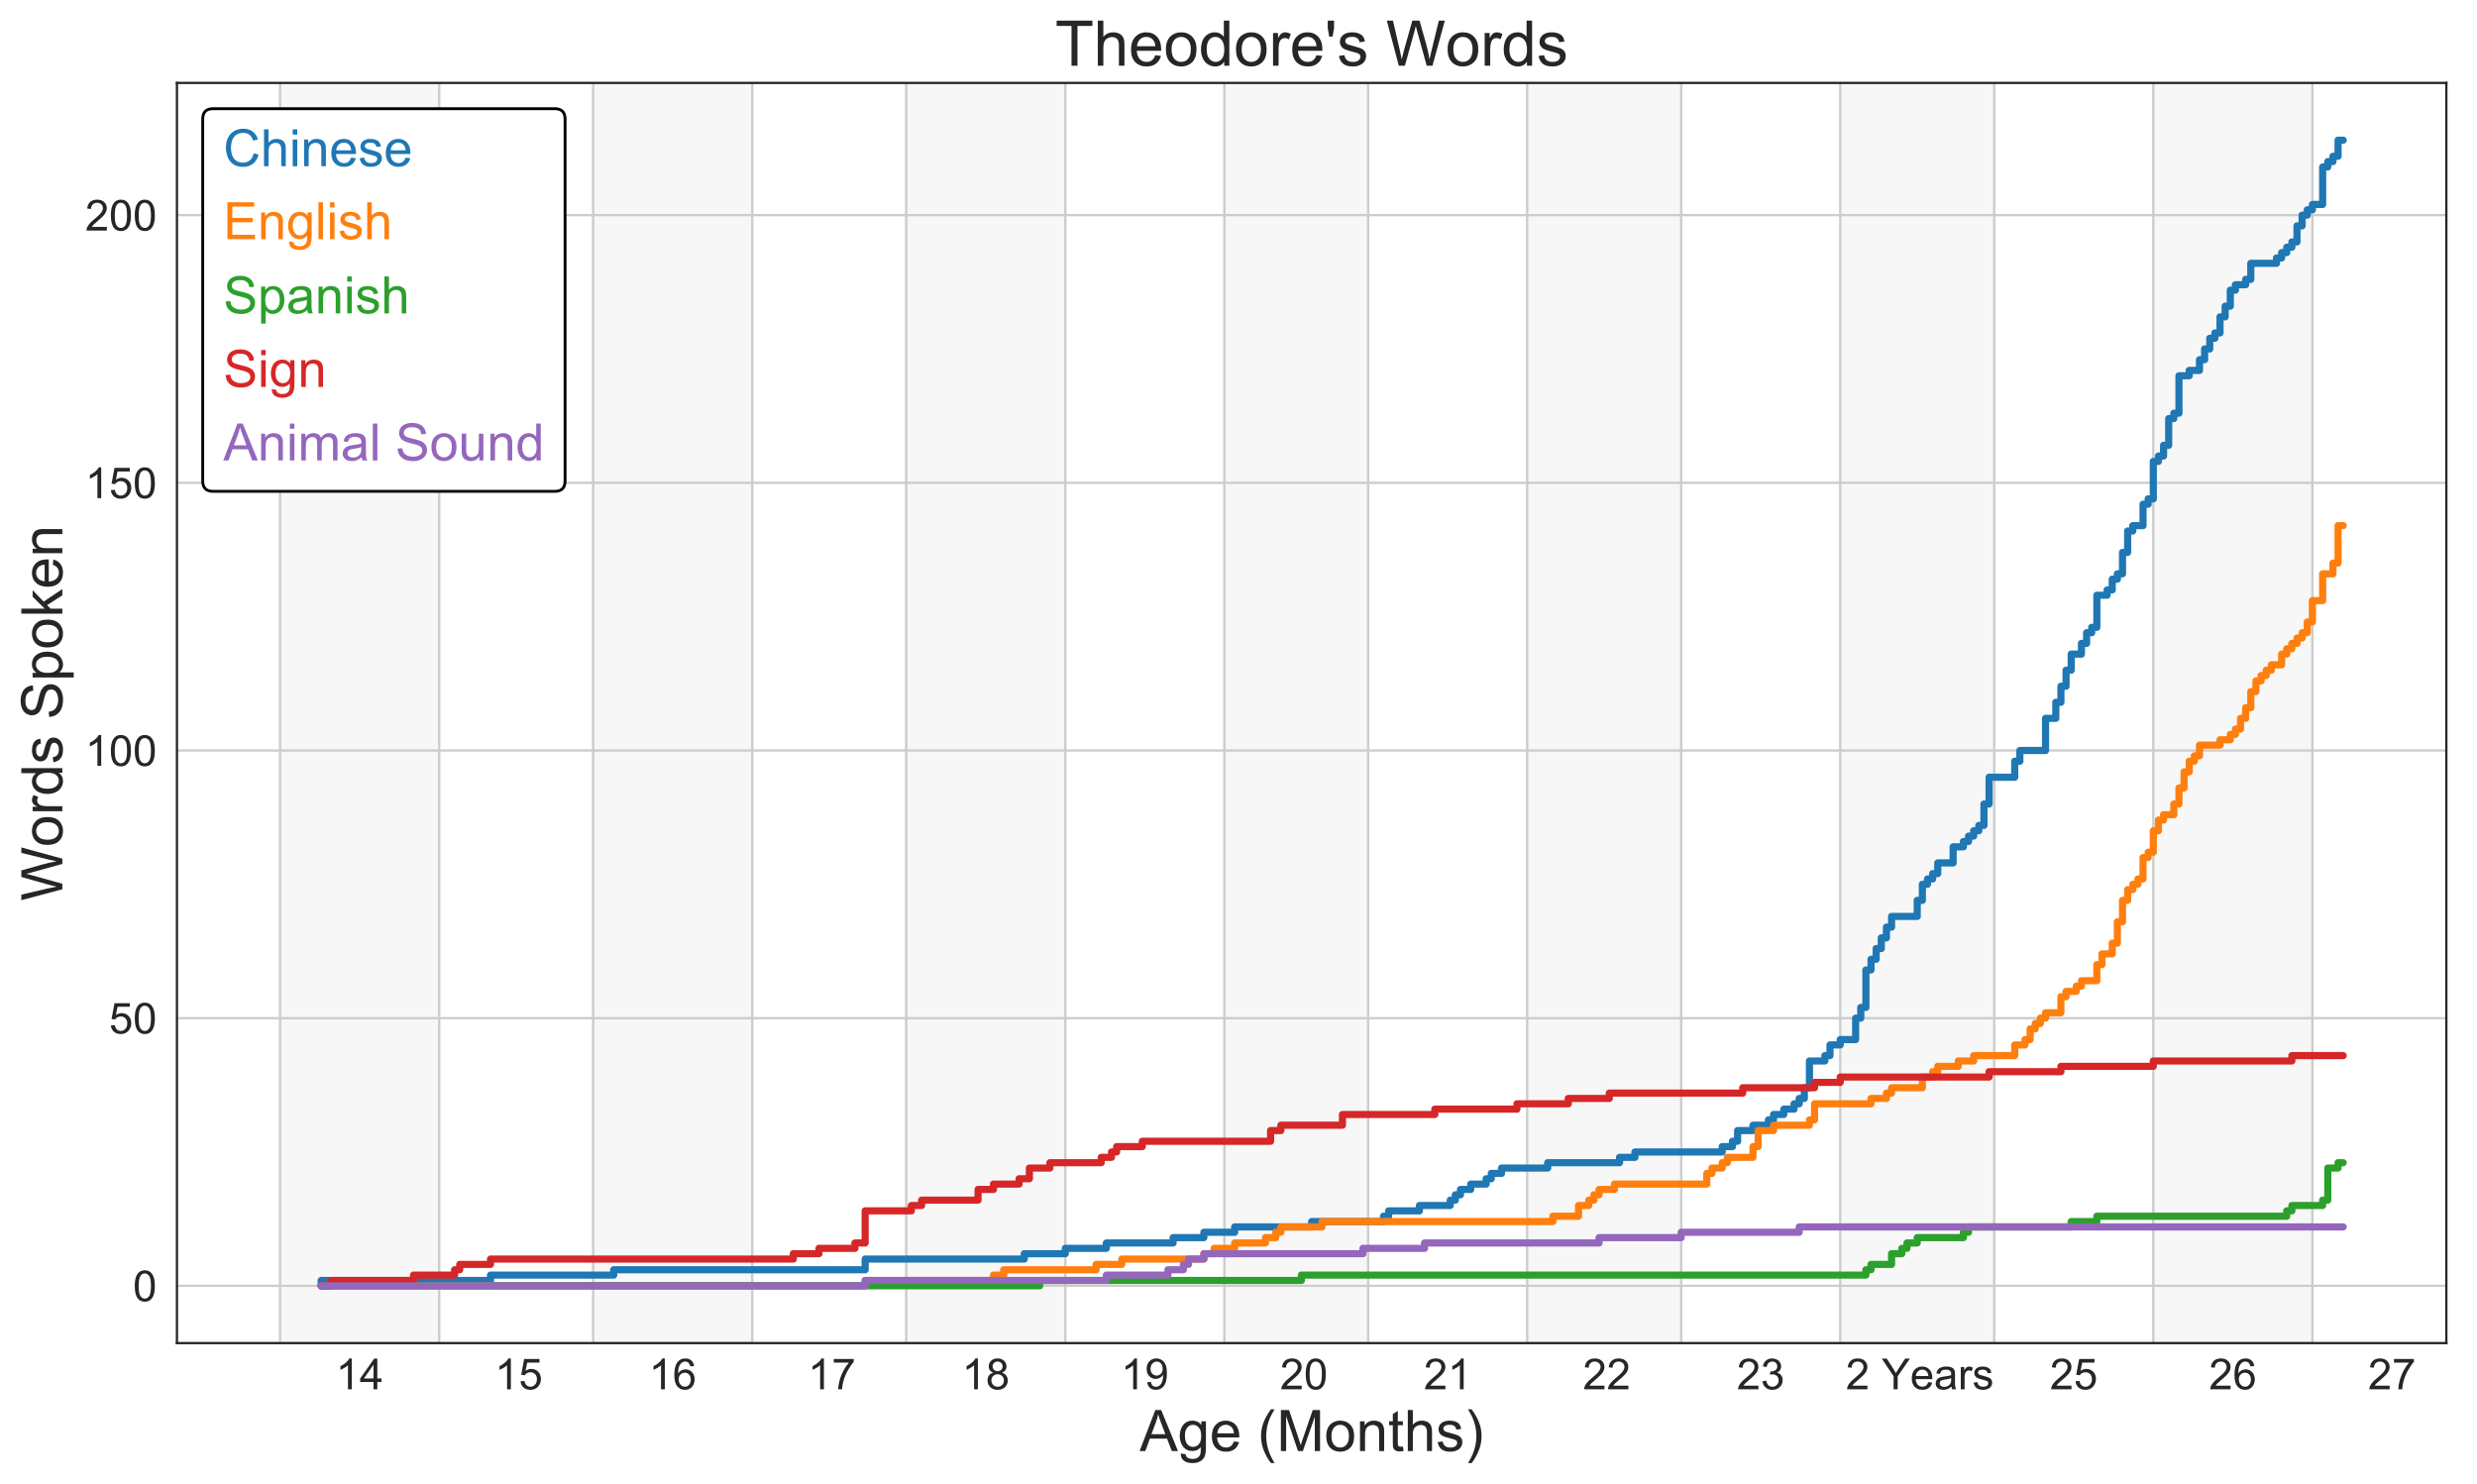 <svg xmlns="http://www.w3.org/2000/svg" xmlns:xlink="http://www.w3.org/1999/xlink" width="1152.728" height="690.579" version="1.1" viewBox="0 0 864.546 517.934"><defs><style type="text/css">*{stroke-linecap:butt;stroke-linejoin:round}</style></defs><g id="figure_1"><g id="patch_1"><path d="M 0 517.934 L 864.546 517.934 L 864.546 0 L 0 0 z" style="fill:#fff"/></g><g id="axes_1"><g id="patch_2"><path d="M 61.759 468.847 L 853.846 468.847 L 853.846 28.947 L 61.759 28.947 z" style="fill:#fff"/></g><g id="patch_3"><path d="M 97.763 468.847 L 97.763 28.947 L 153.291 28.947 L 153.291 468.847 z" clip-path="url(#p65ff9ee8d1)" style="fill:#f7f7f7;stroke:#f7f7f7;stroke-linejoin:miter"/></g><g id="patch_4"><path d="M 207.028 468.847 L 207.028 28.947 L 262.557 28.947 L 262.557 468.847 z" clip-path="url(#p65ff9ee8d1)" style="fill:#f7f7f7;stroke:#f7f7f7;stroke-linejoin:miter"/></g><g id="patch_5"><path d="M 316.294 468.847 L 316.294 28.947 L 371.823 28.947 L 371.823 468.847 z" clip-path="url(#p65ff9ee8d1)" style="fill:#f7f7f7;stroke:#f7f7f7;stroke-linejoin:miter"/></g><g id="patch_6"><path d="M 427.351 468.847 L 427.351 28.947 L 477.506 28.947 L 477.506 468.847 z" clip-path="url(#p65ff9ee8d1)" style="fill:#f7f7f7;stroke:#f7f7f7;stroke-linejoin:miter"/></g><g id="patch_7"><path d="M 533.034 468.847 L 533.034 28.947 L 586.772 28.947 L 586.772 468.847 z" clip-path="url(#p65ff9ee8d1)" style="fill:#f7f7f7;stroke:#f7f7f7;stroke-linejoin:miter"/></g><g id="patch_8"><path d="M 642.3 468.847 L 642.3 28.947 L 696.037 28.947 L 696.037 468.847 z" clip-path="url(#p65ff9ee8d1)" style="fill:#f7f7f7;stroke:#f7f7f7;stroke-linejoin:miter"/></g><g id="patch_9"><path d="M 751.566 468.847 L 751.566 28.947 L 807.094 28.947 L 807.094 468.847 z" clip-path="url(#p65ff9ee8d1)" style="fill:#f7f7f7;stroke:#f7f7f7;stroke-linejoin:miter"/></g><g id="matplotlib.axis_1"><g id="xtick_1"><g id="line2d_1"><path d="M 97.763 468.847 L 97.763 28.947" clip-path="url(#p65ff9ee8d1)" style="fill:none;stroke:#ccc;stroke-linecap:round;stroke-width:.8"/></g></g><g id="xtick_2"><g id="line2d_2"><path d="M 153.291 468.847 L 153.291 28.947" clip-path="url(#p65ff9ee8d1)" style="fill:none;stroke:#ccc;stroke-linecap:round;stroke-width:.8"/></g></g><g id="xtick_3"><g id="line2d_3"><path d="M 207.028 468.847 L 207.028 28.947" clip-path="url(#p65ff9ee8d1)" style="fill:none;stroke:#ccc;stroke-linecap:round;stroke-width:.8"/></g></g><g id="xtick_4"><g id="line2d_4"><path d="M 262.557 468.847 L 262.557 28.947" clip-path="url(#p65ff9ee8d1)" style="fill:none;stroke:#ccc;stroke-linecap:round;stroke-width:.8"/></g></g><g id="xtick_5"><g id="line2d_5"><path d="M 316.294 468.847 L 316.294 28.947" clip-path="url(#p65ff9ee8d1)" style="fill:none;stroke:#ccc;stroke-linecap:round;stroke-width:.8"/></g></g><g id="xtick_6"><g id="line2d_6"><path d="M 371.823 468.847 L 371.823 28.947" clip-path="url(#p65ff9ee8d1)" style="fill:none;stroke:#ccc;stroke-linecap:round;stroke-width:.8"/></g></g><g id="xtick_7"><g id="line2d_7"><path d="M 427.351 468.847 L 427.351 28.947" clip-path="url(#p65ff9ee8d1)" style="fill:none;stroke:#ccc;stroke-linecap:round;stroke-width:.8"/></g></g><g id="xtick_8"><g id="line2d_8"><path d="M 477.506 468.847 L 477.506 28.947" clip-path="url(#p65ff9ee8d1)" style="fill:none;stroke:#ccc;stroke-linecap:round;stroke-width:.8"/></g></g><g id="xtick_9"><g id="line2d_9"><path d="M 533.034 468.847 L 533.034 28.947" clip-path="url(#p65ff9ee8d1)" style="fill:none;stroke:#ccc;stroke-linecap:round;stroke-width:.8"/></g></g><g id="xtick_10"><g id="line2d_10"><path d="M 586.772 468.847 L 586.772 28.947" clip-path="url(#p65ff9ee8d1)" style="fill:none;stroke:#ccc;stroke-linecap:round;stroke-width:.8"/></g></g><g id="xtick_11"><g id="line2d_11"><path d="M 642.3 468.847 L 642.3 28.947" clip-path="url(#p65ff9ee8d1)" style="fill:none;stroke:#ccc;stroke-linecap:round;stroke-width:.8"/></g></g><g id="xtick_12"><g id="line2d_12"><path d="M 696.037 468.847 L 696.037 28.947" clip-path="url(#p65ff9ee8d1)" style="fill:none;stroke:#ccc;stroke-linecap:round;stroke-width:.8"/></g></g><g id="xtick_13"><g id="line2d_13"><path d="M 751.566 468.847 L 751.566 28.947" clip-path="url(#p65ff9ee8d1)" style="fill:none;stroke:#ccc;stroke-linecap:round;stroke-width:.8"/></g></g><g id="xtick_14"><g id="line2d_14"><path d="M 807.094 468.847 L 807.094 28.947" clip-path="url(#p65ff9ee8d1)" style="fill:none;stroke:#ccc;stroke-linecap:round;stroke-width:.8"/></g></g><g id="xtick_15"><g id="text_1"><defs><path id="ArialMT-31" d="M 37.25 0 L 28.469 0 L 28.469 56 Q 25.297 52.984 20.141 49.953 Q 14.984 46.922 10.891 45.406 L 10.891 53.906 Q 18.266 57.375 23.781 62.297 Q 29.297 67.234 31.594 71.875 L 37.25 71.875 z"/><path id="ArialMT-34" d="M 32.328 0 L 32.328 17.141 L 1.266 17.141 L 1.266 25.203 L 33.938 71.578 L 41.109 71.578 L 41.109 25.203 L 50.781 25.203 L 50.781 17.141 L 41.109 17.141 L 41.109 0 z M 32.328 25.203 L 32.328 57.469 L 9.906 25.203 z"/></defs><g style="fill:#262626" transform="translate(117.185 484.984)scale(0.15 -0.15)"><use xlink:href="#ArialMT-31"/><use x="55.615" xlink:href="#ArialMT-34"/></g></g></g><g id="xtick_16"><g id="text_2"><defs><path id="ArialMT-35" d="M 4.156 18.75 L 13.375 19.531 Q 14.406 12.797 18.141 9.391 Q 21.875 6 27.156 6 Q 33.5 6 37.891 10.781 Q 42.281 15.578 42.281 23.484 Q 42.281 31 38.062 35.344 Q 33.844 39.703 27 39.703 Q 22.75 39.703 19.328 37.766 Q 15.922 35.844 13.969 32.766 L 5.719 33.844 L 12.641 70.609 L 48.25 70.609 L 48.25 62.203 L 19.672 62.203 L 15.828 42.969 Q 22.266 47.469 29.344 47.469 Q 38.719 47.469 45.156 40.969 Q 51.609 34.469 51.609 24.266 Q 51.609 14.547 45.953 7.469 Q 39.062 -1.219 27.156 -1.219 Q 17.391 -1.219 11.203 4.25 Q 5.031 9.719 4.156 18.75 z"/></defs><g style="fill:#262626" transform="translate(172.714 484.984)scale(0.15 -0.15)"><use xlink:href="#ArialMT-31"/><use x="55.615" xlink:href="#ArialMT-35"/></g></g></g><g id="xtick_17"><g id="text_3"><defs><path id="ArialMT-36" d="M 49.75 54.047 L 41.016 53.375 Q 39.844 58.547 37.703 60.891 Q 34.125 64.656 28.906 64.656 Q 24.703 64.656 21.531 62.312 Q 17.391 59.281 14.984 53.469 Q 12.594 47.656 12.5 36.922 Q 15.672 41.75 20.266 44.094 Q 24.859 46.438 29.891 46.438 Q 38.672 46.438 44.844 39.969 Q 51.031 33.5 51.031 23.25 Q 51.031 16.5 48.125 10.719 Q 45.219 4.938 40.141 1.859 Q 35.062 -1.219 28.609 -1.219 Q 17.625 -1.219 10.688 6.859 Q 3.766 14.938 3.766 33.5 Q 3.766 54.25 11.422 63.672 Q 18.109 71.875 29.438 71.875 Q 37.891 71.875 43.281 67.141 Q 48.688 62.406 49.75 54.047 z M 13.875 23.188 Q 13.875 18.656 15.797 14.5 Q 17.719 10.359 21.188 8.172 Q 24.656 6 28.469 6 Q 34.031 6 38.031 10.484 Q 42.047 14.984 42.047 22.703 Q 42.047 30.125 38.078 34.391 Q 34.125 38.672 28.125 38.672 Q 22.172 38.672 18.016 34.391 Q 13.875 30.125 13.875 23.188 z"/></defs><g style="fill:#262626" transform="translate(226.451 484.984)scale(0.15 -0.15)"><use xlink:href="#ArialMT-31"/><use x="55.615" xlink:href="#ArialMT-36"/></g></g></g><g id="xtick_18"><g id="text_4"><defs><path id="ArialMT-37" d="M 4.734 62.203 L 4.734 70.656 L 51.078 70.656 L 51.078 63.812 Q 44.234 56.547 37.516 44.484 Q 30.812 32.422 27.156 19.672 Q 24.516 10.688 23.781 0 L 14.75 0 Q 14.891 8.453 18.062 20.406 Q 21.234 32.375 27.172 43.484 Q 33.109 54.594 39.797 62.203 z"/></defs><g style="fill:#262626" transform="translate(281.98 484.984)scale(0.15 -0.15)"><use xlink:href="#ArialMT-31"/><use x="55.615" xlink:href="#ArialMT-37"/></g></g></g><g id="xtick_19"><g id="text_5"><defs><path id="ArialMT-38" d="M 17.672 38.812 Q 12.203 40.828 9.562 44.531 Q 6.938 48.25 6.938 53.422 Q 6.938 61.234 12.547 66.547 Q 18.172 71.875 27.484 71.875 Q 36.859 71.875 42.578 66.422 Q 48.297 60.984 48.297 53.172 Q 48.297 48.188 45.672 44.5 Q 43.062 40.828 37.75 38.812 Q 44.344 36.672 47.781 31.875 Q 51.219 27.094 51.219 20.453 Q 51.219 11.281 44.719 5.031 Q 38.234 -1.219 27.641 -1.219 Q 17.047 -1.219 10.547 5.047 Q 4.047 11.328 4.047 20.703 Q 4.047 27.688 7.594 32.391 Q 11.141 37.109 17.672 38.812 z M 15.922 53.719 Q 15.922 48.641 19.188 45.406 Q 22.469 42.188 27.688 42.188 Q 32.766 42.188 36.016 45.375 Q 39.266 48.578 39.266 53.219 Q 39.266 58.062 35.906 61.359 Q 32.562 64.656 27.594 64.656 Q 22.562 64.656 19.234 61.422 Q 15.922 58.203 15.922 53.719 z M 13.094 20.656 Q 13.094 16.891 14.875 13.375 Q 16.656 9.859 20.172 7.922 Q 23.688 6 27.734 6 Q 34.031 6 38.125 10.047 Q 42.234 14.109 42.234 20.359 Q 42.234 26.703 38.016 30.859 Q 33.797 35.016 27.438 35.016 Q 21.234 35.016 17.156 30.906 Q 13.094 26.812 13.094 20.656 z"/></defs><g style="fill:#262626" transform="translate(335.717 484.984)scale(0.15 -0.15)"><use xlink:href="#ArialMT-31"/><use x="55.615" xlink:href="#ArialMT-38"/></g></g></g><g id="xtick_20"><g id="text_6"><defs><path id="ArialMT-39" d="M 5.469 16.547 L 13.922 17.328 Q 14.984 11.375 18.016 8.688 Q 21.047 6 25.781 6 Q 29.828 6 32.875 7.859 Q 35.938 9.719 37.891 12.812 Q 39.844 15.922 41.156 21.188 Q 42.484 26.469 42.484 31.938 Q 42.484 32.516 42.438 33.688 Q 39.797 29.5 35.234 26.875 Q 30.672 24.266 25.344 24.266 Q 16.453 24.266 10.297 30.703 Q 4.156 37.156 4.156 47.703 Q 4.156 58.594 10.578 65.234 Q 17 71.875 26.656 71.875 Q 33.641 71.875 39.422 68.109 Q 45.219 64.359 48.219 57.391 Q 51.219 50.438 51.219 37.25 Q 51.219 23.531 48.234 15.406 Q 45.266 7.281 39.375 3.031 Q 33.5 -1.219 25.594 -1.219 Q 17.188 -1.219 11.859 3.438 Q 6.547 8.109 5.469 16.547 z M 41.453 48.141 Q 41.453 55.719 37.422 60.156 Q 33.406 64.594 27.734 64.594 Q 21.875 64.594 17.531 59.812 Q 13.188 55.031 13.188 47.406 Q 13.188 40.578 17.312 36.297 Q 21.438 32.031 27.484 32.031 Q 33.594 32.031 37.516 36.297 Q 41.453 40.578 41.453 48.141 z"/></defs><g style="fill:#262626" transform="translate(391.245 484.984)scale(0.15 -0.15)"><use xlink:href="#ArialMT-31"/><use x="55.615" xlink:href="#ArialMT-39"/></g></g></g><g id="xtick_21"><g id="text_7"><defs><path id="ArialMT-32" d="M 50.344 8.453 L 50.344 0 L 3.031 0 Q 2.938 3.172 4.047 6.109 Q 5.859 10.938 9.828 15.625 Q 13.812 20.312 21.344 26.469 Q 33.016 36.031 37.109 41.625 Q 41.219 47.219 41.219 52.203 Q 41.219 57.422 37.469 61 Q 33.734 64.594 27.734 64.594 Q 21.391 64.594 17.578 60.781 Q 13.766 56.984 13.719 50.25 L 4.688 51.172 Q 5.609 61.281 11.656 66.578 Q 17.719 71.875 27.938 71.875 Q 38.234 71.875 44.234 66.156 Q 50.25 60.453 50.25 52 Q 50.25 47.703 48.484 43.547 Q 46.734 39.406 42.656 34.812 Q 38.578 30.219 29.109 22.219 Q 21.188 15.578 18.938 13.203 Q 16.703 10.844 15.234 8.453 z"/><path id="ArialMT-30" d="M 4.156 35.297 Q 4.156 48 6.766 55.734 Q 9.375 63.484 14.516 67.672 Q 19.672 71.875 27.484 71.875 Q 33.25 71.875 37.594 69.547 Q 41.938 67.234 44.766 62.859 Q 47.609 58.5 49.219 52.219 Q 50.828 45.953 50.828 35.297 Q 50.828 22.703 48.234 14.969 Q 45.656 7.234 40.5 3 Q 35.359 -1.219 27.484 -1.219 Q 17.141 -1.219 11.234 6.203 Q 4.156 15.141 4.156 35.297 z M 13.188 35.297 Q 13.188 17.672 17.312 11.828 Q 21.438 6 27.484 6 Q 33.547 6 37.672 11.859 Q 41.797 17.719 41.797 35.297 Q 41.797 52.984 37.672 58.781 Q 33.547 64.594 27.391 64.594 Q 21.344 64.594 17.719 59.469 Q 13.188 52.938 13.188 35.297 z"/></defs><g style="fill:#262626" transform="translate(446.774 484.984)scale(0.15 -0.15)"><use xlink:href="#ArialMT-32"/><use x="55.615" xlink:href="#ArialMT-30"/></g></g></g><g id="xtick_22"><g id="text_8"><g style="fill:#262626" transform="translate(496.929 484.984)scale(0.15 -0.15)"><use xlink:href="#ArialMT-32"/><use x="55.615" xlink:href="#ArialMT-31"/></g></g></g><g id="xtick_23"><g id="text_9"><g style="fill:#262626" transform="translate(552.457 484.984)scale(0.15 -0.15)"><use xlink:href="#ArialMT-32"/><use x="55.615" xlink:href="#ArialMT-32"/></g></g></g><g id="xtick_24"><g id="text_10"><defs><path id="ArialMT-33" d="M 4.203 18.891 L 12.984 20.062 Q 14.5 12.594 18.141 9.297 Q 21.781 6 27 6 Q 33.203 6 37.469 10.297 Q 41.75 14.594 41.75 20.953 Q 41.75 27 37.797 30.922 Q 33.844 34.859 27.734 34.859 Q 25.25 34.859 21.531 33.891 L 22.516 41.609 Q 23.391 41.5 23.922 41.5 Q 29.547 41.5 34.031 44.422 Q 38.531 47.359 38.531 53.469 Q 38.531 58.297 35.25 61.469 Q 31.984 64.656 26.812 64.656 Q 21.688 64.656 18.266 61.422 Q 14.844 58.203 13.875 51.766 L 5.078 53.328 Q 6.688 62.156 12.391 67.016 Q 18.109 71.875 26.609 71.875 Q 32.469 71.875 37.391 69.359 Q 42.328 66.844 44.938 62.5 Q 47.562 58.156 47.562 53.266 Q 47.562 48.641 45.062 44.828 Q 42.578 41.016 37.703 38.766 Q 44.047 37.312 47.562 32.688 Q 51.078 28.078 51.078 21.141 Q 51.078 11.766 44.234 5.25 Q 37.406 -1.266 26.953 -1.266 Q 17.531 -1.266 11.297 4.344 Q 5.078 9.969 4.203 18.891 z"/></defs><g style="fill:#262626" transform="translate(606.194 484.984)scale(0.15 -0.15)"><use xlink:href="#ArialMT-32"/><use x="55.615" xlink:href="#ArialMT-33"/></g></g></g><g id="xtick_25"><g id="text_11"><defs><path id="ArialMT-20"/><path id="ArialMT-59" d="M 27.875 0 L 27.875 30.328 L 0.297 71.578 L 11.812 71.578 L 25.922 50 Q 29.828 43.953 33.203 37.891 Q 36.422 43.5 41.016 50.531 L 54.891 71.578 L 65.922 71.578 L 37.359 30.328 L 37.359 0 z"/><path id="ArialMT-65" d="M 42.094 16.703 L 51.172 15.578 Q 49.031 7.625 43.219 3.219 Q 37.406 -1.172 28.375 -1.172 Q 17 -1.172 10.328 5.828 Q 3.656 12.844 3.656 25.484 Q 3.656 38.578 10.391 45.797 Q 17.141 53.031 27.875 53.031 Q 38.281 53.031 44.875 45.953 Q 51.469 38.875 51.469 26.031 Q 51.469 25.25 51.422 23.688 L 12.75 23.688 Q 13.234 15.141 17.578 10.594 Q 21.922 6.062 28.422 6.062 Q 33.25 6.062 36.672 8.594 Q 40.094 11.141 42.094 16.703 z M 13.234 30.906 L 42.188 30.906 Q 41.609 37.453 38.875 40.719 Q 34.672 45.797 27.984 45.797 Q 21.922 45.797 17.797 41.75 Q 13.672 37.703 13.234 30.906 z"/><path id="ArialMT-61" d="M 40.438 6.391 Q 35.547 2.25 31.031 0.531 Q 26.516 -1.172 21.344 -1.172 Q 12.797 -1.172 8.203 3 Q 3.609 7.172 3.609 13.672 Q 3.609 17.484 5.344 20.625 Q 7.078 23.781 9.891 25.688 Q 12.703 27.594 16.219 28.562 Q 18.797 29.25 24.031 29.891 Q 34.672 31.156 39.703 32.906 Q 39.75 34.719 39.75 35.203 Q 39.75 40.578 37.25 42.781 Q 33.891 45.75 27.25 45.75 Q 21.047 45.75 18.094 43.578 Q 15.141 41.406 13.719 35.891 L 5.125 37.062 Q 6.297 42.578 8.984 45.969 Q 11.672 49.359 16.75 51.188 Q 21.828 53.031 28.516 53.031 Q 35.156 53.031 39.297 51.469 Q 43.453 49.906 45.406 47.531 Q 47.359 45.172 48.141 41.547 Q 48.578 39.312 48.578 33.453 L 48.578 21.734 Q 48.578 9.469 49.141 6.219 Q 49.703 2.984 51.375 0 L 42.188 0 Q 40.828 2.734 40.438 6.391 z M 39.703 26.031 Q 34.906 24.078 25.344 22.703 Q 19.922 21.922 17.672 20.938 Q 15.438 19.969 14.203 18.094 Q 12.984 16.219 12.984 13.922 Q 12.984 10.406 15.641 8.062 Q 18.312 5.719 23.438 5.719 Q 28.516 5.719 32.469 7.938 Q 36.422 10.156 38.281 14.016 Q 39.703 17 39.703 22.797 z"/><path id="ArialMT-72" d="M 6.5 0 L 6.5 51.859 L 14.406 51.859 L 14.406 44 Q 17.438 49.516 20 51.266 Q 22.562 53.031 25.641 53.031 Q 30.078 53.031 34.672 50.203 L 31.641 42.047 Q 28.422 43.953 25.203 43.953 Q 22.312 43.953 20.016 42.219 Q 17.719 40.484 16.75 37.406 Q 15.281 32.719 15.281 27.156 L 15.281 0 z"/><path id="ArialMT-73" d="M 3.078 15.484 L 11.766 16.844 Q 12.5 11.625 15.844 8.844 Q 19.188 6.062 25.203 6.062 Q 31.25 6.062 34.172 8.516 Q 37.109 10.984 37.109 14.312 Q 37.109 17.281 34.516 19 Q 32.719 20.172 25.531 21.969 Q 15.875 24.422 12.141 26.203 Q 8.406 27.984 6.469 31.125 Q 4.547 34.281 4.547 38.094 Q 4.547 41.547 6.125 44.5 Q 7.719 47.469 10.453 49.422 Q 12.5 50.922 16.031 51.969 Q 19.578 53.031 23.641 53.031 Q 29.734 53.031 34.344 51.266 Q 38.969 49.516 41.156 46.5 Q 43.359 43.5 44.188 38.484 L 35.594 37.312 Q 35.016 41.312 32.203 43.547 Q 29.391 45.797 24.266 45.797 Q 18.219 45.797 15.625 43.797 Q 13.031 41.797 13.031 39.109 Q 13.031 37.406 14.109 36.031 Q 15.188 34.625 17.484 33.688 Q 18.797 33.203 25.25 31.453 Q 34.578 28.953 38.25 27.359 Q 41.938 25.781 44.031 22.75 Q 46.141 19.734 46.141 15.234 Q 46.141 10.844 43.578 6.953 Q 41.016 3.078 36.172 0.953 Q 31.344 -1.172 25.25 -1.172 Q 15.141 -1.172 9.844 3.031 Q 4.547 7.234 3.078 15.484 z"/></defs><g style="fill:#262626" transform="translate(644.23 484.984)scale(0.15 -0.15)"><use xlink:href="#ArialMT-32"/><use x="55.615" xlink:href="#ArialMT-20"/><use x="83.383" xlink:href="#ArialMT-59"/><use x="149.941" xlink:href="#ArialMT-65"/><use x="205.557" xlink:href="#ArialMT-61"/><use x="261.172" xlink:href="#ArialMT-72"/><use x="294.473" xlink:href="#ArialMT-73"/></g></g></g><g id="xtick_26"><g id="text_12"><g style="fill:#262626" transform="translate(715.46 484.984)scale(0.15 -0.15)"><use xlink:href="#ArialMT-32"/><use x="55.615" xlink:href="#ArialMT-35"/></g></g></g><g id="xtick_27"><g id="text_13"><g style="fill:#262626" transform="translate(770.989 484.984)scale(0.15 -0.15)"><use xlink:href="#ArialMT-32"/><use x="55.615" xlink:href="#ArialMT-36"/></g></g></g><g id="xtick_28"><g id="text_14"><g style="fill:#262626" transform="translate(826.517 484.984)scale(0.15 -0.15)"><use xlink:href="#ArialMT-32"/><use x="55.615" xlink:href="#ArialMT-37"/></g></g></g><g id="text_15"><defs><path id="ArialMT-41" d="M -0.141 0 L 27.344 71.578 L 37.547 71.578 L 66.844 0 L 56.062 0 L 47.703 21.688 L 17.781 21.688 L 9.906 0 z M 20.516 29.391 L 44.781 29.391 L 37.312 49.219 Q 33.891 58.25 32.234 64.062 Q 30.859 57.172 28.375 50.391 z"/><path id="ArialMT-67" d="M 4.984 -4.297 L 13.531 -5.562 Q 14.062 -9.516 16.5 -11.328 Q 19.781 -13.766 25.438 -13.766 Q 31.547 -13.766 34.859 -11.328 Q 38.188 -8.891 39.359 -4.5 Q 40.047 -1.812 39.984 6.781 Q 34.234 0 25.641 0 Q 14.938 0 9.078 7.719 Q 3.219 15.438 3.219 26.219 Q 3.219 33.641 5.906 39.906 Q 8.594 46.188 13.688 49.609 Q 18.797 53.031 25.688 53.031 Q 34.859 53.031 40.828 45.609 L 40.828 51.859 L 48.922 51.859 L 48.922 7.031 Q 48.922 -5.078 46.453 -10.125 Q 44 -15.188 38.641 -18.109 Q 33.297 -21.047 25.484 -21.047 Q 16.219 -21.047 10.5 -16.875 Q 4.781 -12.703 4.984 -4.297 z M 12.25 26.859 Q 12.25 16.656 16.297 11.969 Q 20.359 7.281 26.469 7.281 Q 32.516 7.281 36.609 11.938 Q 40.719 16.609 40.719 26.562 Q 40.719 36.078 36.5 40.906 Q 32.281 45.75 26.312 45.75 Q 20.453 45.75 16.344 40.984 Q 12.25 36.234 12.25 26.859 z"/><path id="ArialMT-28" d="M 23.391 -21.047 Q 16.109 -11.859 11.078 0.438 Q 6.062 12.75 6.062 25.922 Q 6.062 37.547 9.812 48.188 Q 14.203 60.547 23.391 72.797 L 29.688 72.797 Q 23.781 62.641 21.875 58.297 Q 18.891 51.562 17.188 44.234 Q 15.094 35.109 15.094 25.875 Q 15.094 2.391 29.688 -21.047 z"/><path id="ArialMT-4d" d="M 7.422 0 L 7.422 71.578 L 21.688 71.578 L 38.625 20.906 Q 40.969 13.812 42.047 10.297 Q 43.266 14.203 45.844 21.781 L 62.984 71.578 L 75.734 71.578 L 75.734 0 L 66.609 0 L 66.609 59.906 L 45.797 0 L 37.25 0 L 16.547 60.938 L 16.547 0 z"/><path id="ArialMT-6f" d="M 3.328 25.922 Q 3.328 40.328 11.328 47.266 Q 18.016 53.031 27.641 53.031 Q 38.328 53.031 45.109 46.016 Q 51.906 39.016 51.906 26.656 Q 51.906 16.656 48.906 10.906 Q 45.906 5.172 40.156 2 Q 34.422 -1.172 27.641 -1.172 Q 16.75 -1.172 10.031 5.812 Q 3.328 12.797 3.328 25.922 z M 12.359 25.922 Q 12.359 15.969 16.703 11.016 Q 21.047 6.062 27.641 6.062 Q 34.188 6.062 38.531 11.031 Q 42.875 16.016 42.875 26.219 Q 42.875 35.844 38.5 40.797 Q 34.125 45.75 27.641 45.75 Q 21.047 45.75 16.703 40.812 Q 12.359 35.891 12.359 25.922 z"/><path id="ArialMT-6e" d="M 6.594 0 L 6.594 51.859 L 14.5 51.859 L 14.5 44.484 Q 20.219 53.031 31 53.031 Q 35.688 53.031 39.625 51.344 Q 43.562 49.656 45.516 46.922 Q 47.469 44.188 48.25 40.438 Q 48.734 37.984 48.734 31.891 L 48.734 0 L 39.938 0 L 39.938 31.547 Q 39.938 36.922 38.906 39.578 Q 37.891 42.234 35.281 43.812 Q 32.672 45.406 29.156 45.406 Q 23.531 45.406 19.453 41.844 Q 15.375 38.281 15.375 28.328 L 15.375 0 z"/><path id="ArialMT-74" d="M 25.781 7.859 L 27.047 0.094 Q 23.344 -0.688 20.406 -0.688 Q 15.625 -0.688 12.984 0.828 Q 10.359 2.344 9.281 4.812 Q 8.203 7.281 8.203 15.188 L 8.203 45.016 L 1.766 45.016 L 1.766 51.859 L 8.203 51.859 L 8.203 64.703 L 16.938 69.969 L 16.938 51.859 L 25.781 51.859 L 25.781 45.016 L 16.938 45.016 L 16.938 14.703 Q 16.938 10.938 17.406 9.859 Q 17.875 8.797 18.922 8.156 Q 19.969 7.516 21.922 7.516 Q 23.391 7.516 25.781 7.859 z"/><path id="ArialMT-68" d="M 6.594 0 L 6.594 71.578 L 15.375 71.578 L 15.375 45.906 Q 21.531 53.031 30.906 53.031 Q 36.672 53.031 40.922 50.75 Q 45.172 48.484 47 44.484 Q 48.828 40.484 48.828 32.859 L 48.828 0 L 40.047 0 L 40.047 32.859 Q 40.047 39.453 37.188 42.453 Q 34.328 45.453 29.109 45.453 Q 25.203 45.453 21.75 43.422 Q 18.312 41.406 16.844 37.938 Q 15.375 34.469 15.375 28.375 L 15.375 0 z"/><path id="ArialMT-29" d="M 12.359 -21.047 L 6.062 -21.047 Q 20.656 2.391 20.656 25.875 Q 20.656 35.062 18.562 44.094 Q 16.891 51.422 13.922 58.156 Q 12.016 62.547 6.062 72.797 L 12.359 72.797 Q 21.531 60.547 25.922 48.188 Q 29.688 37.547 29.688 25.922 Q 29.688 12.75 24.625 0.438 Q 19.578 -11.859 12.359 -21.047 z"/></defs><g style="fill:#262626" transform="translate(397.782 506.525)scale(0.2 -0.2)"><use xlink:href="#ArialMT-41"/><use x="66.699" xlink:href="#ArialMT-67"/><use x="122.314" xlink:href="#ArialMT-65"/><use x="177.93" xlink:href="#ArialMT-20"/><use x="205.713" xlink:href="#ArialMT-28"/><use x="239.014" xlink:href="#ArialMT-4d"/><use x="322.314" xlink:href="#ArialMT-6f"/><use x="377.93" xlink:href="#ArialMT-6e"/><use x="433.545" xlink:href="#ArialMT-74"/><use x="461.328" xlink:href="#ArialMT-68"/><use x="516.943" xlink:href="#ArialMT-73"/><use x="566.943" xlink:href="#ArialMT-29"/></g></g></g><g id="matplotlib.axis_2"><g id="ytick_1"><g id="line2d_15"><path d="M 61.759 448.852 L 853.846 448.852" clip-path="url(#p65ff9ee8d1)" style="fill:none;stroke:#ccc;stroke-linecap:round;stroke-width:.8"/></g><g id="text_16"><g style="fill:#262626" transform="translate(46.417 454.22)scale(0.15 -0.15)"><use xlink:href="#ArialMT-30"/></g></g></g><g id="ytick_2"><g id="line2d_16"><path d="M 61.759 355.415 L 853.846 355.415" clip-path="url(#p65ff9ee8d1)" style="fill:none;stroke:#ccc;stroke-linecap:round;stroke-width:.8"/></g><g id="text_17"><g style="fill:#262626" transform="translate(38.076 360.783)scale(0.15 -0.15)"><use xlink:href="#ArialMT-35"/><use x="55.615" xlink:href="#ArialMT-30"/></g></g></g><g id="ytick_3"><g id="line2d_17"><path d="M 61.759 261.978 L 853.846 261.978" clip-path="url(#p65ff9ee8d1)" style="fill:none;stroke:#ccc;stroke-linecap:round;stroke-width:.8"/></g><g id="text_18"><g style="fill:#262626" transform="translate(29.734 267.347)scale(0.15 -0.15)"><use xlink:href="#ArialMT-31"/><use x="55.615" xlink:href="#ArialMT-30"/><use x="111.23" xlink:href="#ArialMT-30"/></g></g></g><g id="ytick_4"><g id="line2d_18"><path d="M 61.759 168.542 L 853.846 168.542" clip-path="url(#p65ff9ee8d1)" style="fill:none;stroke:#ccc;stroke-linecap:round;stroke-width:.8"/></g><g id="text_19"><g style="fill:#262626" transform="translate(29.734 173.91)scale(0.15 -0.15)"><use xlink:href="#ArialMT-31"/><use x="55.615" xlink:href="#ArialMT-35"/><use x="111.23" xlink:href="#ArialMT-30"/></g></g></g><g id="ytick_5"><g id="line2d_19"><path d="M 61.759 75.105 L 853.846 75.105" clip-path="url(#p65ff9ee8d1)" style="fill:none;stroke:#ccc;stroke-linecap:round;stroke-width:.8"/></g><g id="text_20"><g style="fill:#262626" transform="translate(29.734 80.473)scale(0.15 -0.15)"><use xlink:href="#ArialMT-32"/><use x="55.615" xlink:href="#ArialMT-30"/><use x="111.23" xlink:href="#ArialMT-30"/></g></g></g><g id="text_21"><defs><path id="ArialMT-57" d="M 20.219 0 L 1.219 71.578 L 10.938 71.578 L 21.828 24.656 Q 23.578 17.281 24.859 10.016 Q 27.594 21.484 28.078 23.25 L 41.703 71.578 L 53.125 71.578 L 63.375 35.359 Q 67.234 21.875 68.953 10.016 Q 70.312 16.797 72.516 25.594 L 83.734 71.578 L 93.266 71.578 L 73.641 0 L 64.5 0 L 49.422 54.547 Q 47.516 61.375 47.172 62.938 Q 46.047 58.016 45.062 54.547 L 29.891 0 z"/><path id="ArialMT-64" d="M 40.234 0 L 40.234 6.547 Q 35.297 -1.172 25.734 -1.172 Q 19.531 -1.172 14.328 2.25 Q 9.125 5.672 6.266 11.797 Q 3.422 17.922 3.422 25.875 Q 3.422 33.641 6 39.969 Q 8.594 46.297 13.766 49.656 Q 18.953 53.031 25.344 53.031 Q 30.031 53.031 33.688 51.047 Q 37.359 49.078 39.656 45.906 L 39.656 71.578 L 48.391 71.578 L 48.391 0 z M 12.453 25.875 Q 12.453 15.922 16.641 10.984 Q 20.844 6.062 26.562 6.062 Q 32.328 6.062 36.344 10.766 Q 40.375 15.484 40.375 25.141 Q 40.375 35.797 36.266 40.766 Q 32.172 45.75 26.172 45.75 Q 20.312 45.75 16.375 40.969 Q 12.453 36.188 12.453 25.875 z"/><path id="ArialMT-53" d="M 4.5 23 L 13.422 23.781 Q 14.062 18.406 16.375 14.969 Q 18.703 11.531 23.578 9.406 Q 28.469 7.281 34.578 7.281 Q 39.984 7.281 44.141 8.891 Q 48.297 10.5 50.312 13.297 Q 52.344 16.109 52.344 19.438 Q 52.344 22.797 50.391 25.312 Q 48.438 27.828 43.953 29.547 Q 41.062 30.672 31.203 33.031 Q 21.344 35.406 17.391 37.5 Q 12.25 40.188 9.734 44.156 Q 7.234 48.141 7.234 53.078 Q 7.234 58.5 10.297 63.203 Q 13.375 67.922 19.281 70.359 Q 25.203 72.797 32.422 72.797 Q 40.375 72.797 46.453 70.234 Q 52.547 67.672 55.812 62.688 Q 59.078 57.719 59.328 51.422 L 50.25 50.734 Q 49.516 57.516 45.281 60.984 Q 41.062 64.453 32.812 64.453 Q 24.219 64.453 20.281 61.297 Q 16.359 58.156 16.359 53.719 Q 16.359 49.859 19.141 47.359 Q 21.875 44.875 33.422 42.266 Q 44.969 39.656 49.266 37.703 Q 55.516 34.812 58.484 30.391 Q 61.469 25.984 61.469 20.219 Q 61.469 14.5 58.203 9.438 Q 54.938 4.391 48.797 1.578 Q 42.672 -1.219 35.016 -1.219 Q 25.297 -1.219 18.719 1.609 Q 12.156 4.438 8.422 10.125 Q 4.688 15.828 4.5 23 z"/><path id="ArialMT-70" d="M 6.594 -19.875 L 6.594 51.859 L 14.594 51.859 L 14.594 45.125 Q 17.438 49.078 21 51.047 Q 24.562 53.031 29.641 53.031 Q 36.281 53.031 41.359 49.609 Q 46.438 46.188 49.016 39.953 Q 51.609 33.734 51.609 26.312 Q 51.609 18.359 48.75 11.984 Q 45.906 5.609 40.453 2.219 Q 35.016 -1.172 29 -1.172 Q 24.609 -1.172 21.109 0.688 Q 17.625 2.547 15.375 5.375 L 15.375 -19.875 z M 14.547 25.641 Q 14.547 15.625 18.594 10.844 Q 22.656 6.062 28.422 6.062 Q 34.281 6.062 38.453 11.016 Q 42.625 15.969 42.625 26.375 Q 42.625 36.281 38.547 41.203 Q 34.469 46.141 28.812 46.141 Q 23.188 46.141 18.859 40.891 Q 14.547 35.641 14.547 25.641 z"/><path id="ArialMT-6b" d="M 6.641 0 L 6.641 71.578 L 15.438 71.578 L 15.438 30.766 L 36.234 51.859 L 47.609 51.859 L 27.781 32.625 L 49.609 0 L 38.766 0 L 21.625 26.516 L 15.438 20.562 L 15.438 0 z"/></defs><g style="fill:#262626" transform="translate(21.759 314.478)rotate(-90)scale(0.2 -0.2)"><use xlink:href="#ArialMT-57"/><use x="94.369" xlink:href="#ArialMT-6f"/><use x="149.984" xlink:href="#ArialMT-72"/><use x="183.285" xlink:href="#ArialMT-64"/><use x="238.9" xlink:href="#ArialMT-73"/><use x="288.9" xlink:href="#ArialMT-20"/><use x="316.684" xlink:href="#ArialMT-53"/><use x="383.383" xlink:href="#ArialMT-70"/><use x="438.998" xlink:href="#ArialMT-6f"/><use x="494.613" xlink:href="#ArialMT-6b"/><use x="544.613" xlink:href="#ArialMT-65"/><use x="600.229" xlink:href="#ArialMT-6e"/></g></g></g><g id="line2d_20"><path d="M 112.092 448.852 L 112.092 446.983 L 171.203 446.983 L 171.203 445.114 L 214.193 445.114 L 214.193 443.246 L 301.964 443.246 L 301.964 439.508 L 357.493 439.508 L 357.493 437.639 L 371.823 437.639 L 371.823 435.771 L 386.152 435.771 L 386.152 433.902 L 409.439 433.902 L 409.439 432.033 L 420.186 432.033 L 420.186 430.164 L 430.934 430.164 L 430.934 428.296 L 457.802 428.296 L 457.802 426.427 L 482.88 426.427 L 482.88 424.558 L 484.671 424.558 L 484.671 422.689 L 495.418 422.689 L 495.418 420.821 L 506.166 420.821 L 506.166 418.952 L 507.957 418.952 L 507.957 417.083 L 509.748 417.083 L 509.748 415.215 L 513.331 415.215 L 513.331 413.346 L 518.704 413.346 L 518.704 411.477 L 520.496 411.477 L 520.496 409.608 L 524.078 409.608 L 524.078 407.74 L 540.199 407.74 L 540.199 405.871 L 565.277 405.871 L 565.277 404.002 L 570.65 404.002 L 570.65 402.133 L 601.101 402.133 L 601.101 400.265 L 604.684 400.265 L 604.684 398.396 L 606.475 398.396 L 606.475 394.658 L 611.849 394.658 L 611.849 392.79 L 617.223 392.79 L 617.223 390.921 L 619.014 390.921 L 619.014 389.052 L 622.596 389.052 L 622.596 387.184 L 626.179 387.184 L 626.179 385.315 L 627.97 385.315 L 627.97 383.446 L 629.761 383.446 L 629.761 379.709 L 631.553 379.709 L 631.553 370.365 L 636.926 370.365 L 636.926 368.496 L 638.718 368.496 L 638.718 364.759 L 642.3 364.759 L 642.3 362.89 L 647.674 362.89 L 647.674 355.415 L 649.465 355.415 L 649.465 351.678 L 651.256 351.678 L 651.256 338.596 L 653.047 338.596 L 653.047 334.859 L 654.839 334.859 L 654.839 331.121 L 656.63 331.121 L 656.63 327.384 L 658.421 327.384 L 658.421 323.647 L 660.212 323.647 L 660.212 319.909 L 669.169 319.909 L 669.169 314.303 L 670.96 314.303 L 670.96 308.697 L 672.751 308.697 L 672.751 306.828 L 674.542 306.828 L 674.542 304.959 L 676.334 304.959 L 676.334 301.222 L 681.707 301.222 L 681.707 295.616 L 685.29 295.616 L 685.29 293.747 L 687.081 293.747 L 687.081 291.878 L 688.872 291.878 L 688.872 290.009 L 690.664 290.009 L 690.664 288.141 L 692.455 288.141 L 692.455 280.666 L 694.246 280.666 L 694.246 271.322 L 703.202 271.322 L 703.202 265.716 L 704.994 265.716 L 704.994 261.978 L 713.95 261.978 L 713.95 250.766 L 717.532 250.766 L 717.532 245.16 L 719.323 245.16 L 719.323 239.554 L 721.115 239.554 L 721.115 233.947 L 722.906 233.947 L 722.906 228.341 L 726.488 228.341 L 726.488 224.604 L 728.28 224.604 L 728.28 220.866 L 730.071 220.866 L 730.071 218.997 L 731.862 218.997 L 731.862 207.785 L 735.445 207.785 L 735.445 205.916 L 737.236 205.916 L 737.236 202.179 L 739.027 202.179 L 739.027 200.31 L 740.818 200.31 L 740.818 192.835 L 742.61 192.835 L 742.61 185.36 L 744.401 185.36 L 744.401 183.491 L 747.983 183.491 L 747.983 176.017 L 749.775 176.017 L 749.775 174.148 L 751.566 174.148 L 751.566 161.067 L 753.357 161.067 L 753.357 159.198 L 755.148 159.198 L 755.148 155.46 L 756.94 155.46 L 756.94 146.117 L 758.731 146.117 L 758.731 144.248 L 760.522 144.248 L 760.522 131.167 L 764.104 131.167 L 764.104 129.298 L 767.687 129.298 L 767.687 125.561 L 769.478 125.561 L 769.478 121.823 L 771.269 121.823 L 771.269 118.086 L 773.061 118.086 L 773.061 116.217 L 774.852 116.217 L 774.852 110.611 L 776.643 110.611 L 776.643 106.873 L 778.434 106.873 L 778.434 101.267 L 780.226 101.267 L 780.226 99.398 L 783.808 99.398 L 783.808 97.53 L 785.599 97.53 L 785.599 91.924 L 794.556 91.924 L 794.556 90.055 L 796.347 90.055 L 796.347 88.186 L 798.138 88.186 L 798.138 86.317 L 799.929 86.317 L 799.929 84.449 L 801.721 84.449 L 801.721 78.842 L 803.512 78.842 L 803.512 75.105 L 805.303 75.105 L 805.303 73.236 L 807.094 73.236 L 807.094 71.367 L 810.677 71.367 L 810.677 58.286 L 812.468 58.286 L 812.468 56.418 L 814.259 56.418 L 814.259 54.549 L 816.05 54.549 L 816.05 48.943 L 817.842 48.943 L 817.842 48.943" clip-path="url(#p65ff9ee8d1)" style="fill:none;stroke:#1f77b4;stroke-linecap:round;stroke-width:2.5"/></g><g id="line2d_21"><path d="M 112.092 448.852 L 301.964 448.852 L 301.964 446.983 L 346.745 446.983 L 346.745 445.114 L 350.328 445.114 L 350.328 443.246 L 382.57 443.246 L 382.57 441.377 L 391.526 441.377 L 391.526 439.508 L 420.186 439.508 L 420.186 437.639 L 423.769 437.639 L 423.769 435.771 L 430.934 435.771 L 430.934 433.902 L 441.681 433.902 L 441.681 432.033 L 445.263 432.033 L 445.263 430.164 L 447.055 430.164 L 447.055 428.296 L 461.385 428.296 L 461.385 426.427 L 541.991 426.427 L 541.991 424.558 L 550.947 424.558 L 550.947 420.821 L 554.529 420.821 L 554.529 418.952 L 556.32 418.952 L 556.32 417.083 L 558.112 417.083 L 558.112 415.215 L 563.485 415.215 L 563.485 413.346 L 595.728 413.346 L 595.728 409.608 L 597.519 409.608 L 597.519 407.74 L 601.101 407.74 L 601.101 405.871 L 602.893 405.871 L 602.893 404.002 L 611.849 404.002 L 611.849 400.265 L 613.64 400.265 L 613.64 394.658 L 619.014 394.658 L 619.014 392.79 L 631.553 392.79 L 631.553 390.921 L 633.344 390.921 L 633.344 385.315 L 653.047 385.315 L 653.047 383.446 L 658.421 383.446 L 658.421 381.577 L 660.212 381.577 L 660.212 379.709 L 670.96 379.709 L 670.96 375.971 L 674.542 375.971 L 674.542 374.102 L 676.334 374.102 L 676.334 372.234 L 683.499 372.234 L 683.499 370.365 L 688.872 370.365 L 688.872 368.496 L 703.202 368.496 L 703.202 364.759 L 706.785 364.759 L 706.785 362.89 L 708.576 362.89 L 708.576 359.152 L 710.367 359.152 L 710.367 357.284 L 712.158 357.284 L 712.158 355.415 L 713.95 355.415 L 713.95 353.546 L 719.323 353.546 L 719.323 347.94 L 721.115 347.94 L 721.115 346.071 L 724.697 346.071 L 724.697 344.203 L 726.488 344.203 L 726.488 342.334 L 731.862 342.334 L 731.862 336.728 L 733.653 336.728 L 733.653 332.99 L 737.236 332.99 L 737.236 329.253 L 739.027 329.253 L 739.027 321.778 L 740.818 321.778 L 740.818 314.303 L 742.61 314.303 L 742.61 310.565 L 744.401 310.565 L 744.401 308.697 L 746.192 308.697 L 746.192 306.828 L 747.983 306.828 L 747.983 299.353 L 749.775 299.353 L 749.775 297.484 L 751.566 297.484 L 751.566 290.009 L 753.357 290.009 L 753.357 286.272 L 755.148 286.272 L 755.148 284.403 L 758.731 284.403 L 758.731 280.666 L 760.522 280.666 L 760.522 275.059 L 762.313 275.059 L 762.313 269.453 L 764.104 269.453 L 764.104 265.716 L 765.896 265.716 L 765.896 263.847 L 767.687 263.847 L 767.687 260.11 L 774.852 260.11 L 774.852 258.241 L 778.434 258.241 L 778.434 256.372 L 780.226 256.372 L 780.226 254.503 L 782.017 254.503 L 782.017 250.766 L 783.808 250.766 L 783.808 247.028 L 785.599 247.028 L 785.599 241.422 L 787.391 241.422 L 787.391 237.685 L 789.182 237.685 L 789.182 235.816 L 790.973 235.816 L 790.973 233.947 L 792.764 233.947 L 792.764 232.079 L 796.347 232.079 L 796.347 228.341 L 798.138 228.341 L 798.138 226.472 L 799.929 226.472 L 799.929 224.604 L 801.721 224.604 L 801.721 222.735 L 803.512 222.735 L 803.512 220.866 L 805.303 220.866 L 805.303 217.129 L 807.094 217.129 L 807.094 209.654 L 810.677 209.654 L 810.677 200.31 L 814.259 200.31 L 814.259 196.573 L 816.05 196.573 L 816.05 183.491 L 817.842 183.491 L 817.842 183.491" clip-path="url(#p65ff9ee8d1)" style="fill:none;stroke:#ff7f0e;stroke-linecap:round;stroke-width:2.5"/></g><g id="line2d_22"><path d="M 112.092 448.852 L 362.866 448.852 L 362.866 446.983 L 454.22 446.983 L 454.22 445.114 L 651.256 445.114 L 651.256 443.246 L 653.047 443.246 L 653.047 441.377 L 660.212 441.377 L 660.212 437.639 L 663.795 437.639 L 663.795 435.771 L 665.586 435.771 L 665.586 433.902 L 669.169 433.902 L 669.169 432.033 L 685.29 432.033 L 685.29 430.164 L 687.081 430.164 L 687.081 428.296 L 722.906 428.296 L 722.906 426.427 L 731.862 426.427 L 731.862 424.558 L 798.138 424.558 L 798.138 422.689 L 799.929 422.689 L 799.929 420.821 L 810.677 420.821 L 810.677 418.952 L 812.468 418.952 L 812.468 407.74 L 816.05 407.74 L 816.05 405.871 L 817.842 405.871 L 817.842 405.871" clip-path="url(#p65ff9ee8d1)" style="fill:none;stroke:#2ca02c;stroke-linecap:round;stroke-width:2.5"/></g><g id="line2d_23"><path d="M 112.092 448.852 L 115.675 448.852 L 115.675 446.983 L 144.335 446.983 L 144.335 445.114 L 158.665 445.114 L 158.665 443.246 L 160.456 443.246 L 160.456 441.377 L 171.203 441.377 L 171.203 439.508 L 276.887 439.508 L 276.887 437.639 L 285.843 437.639 L 285.843 435.771 L 298.382 435.771 L 298.382 433.902 L 301.964 433.902 L 301.964 422.689 L 318.085 422.689 L 318.085 420.821 L 321.668 420.821 L 321.668 418.952 L 341.371 418.952 L 341.371 415.215 L 346.745 415.215 L 346.745 413.346 L 355.701 413.346 L 355.701 411.477 L 359.284 411.477 L 359.284 407.74 L 366.449 407.74 L 366.449 405.871 L 384.361 405.871 L 384.361 404.002 L 387.944 404.002 L 387.944 402.133 L 389.735 402.133 L 389.735 400.265 L 398.691 400.265 L 398.691 398.396 L 443.472 398.396 L 443.472 394.658 L 447.055 394.658 L 447.055 392.79 L 468.55 392.79 L 468.55 389.052 L 500.792 389.052 L 500.792 387.184 L 529.452 387.184 L 529.452 385.315 L 547.364 385.315 L 547.364 383.446 L 561.694 383.446 L 561.694 381.577 L 608.266 381.577 L 608.266 379.709 L 633.344 379.709 L 633.344 377.84 L 642.3 377.84 L 642.3 375.971 L 694.246 375.971 L 694.246 374.102 L 719.323 374.102 L 719.323 372.234 L 751.566 372.234 L 751.566 370.365 L 799.929 370.365 L 799.929 368.496 L 817.842 368.496 L 817.842 368.496" clip-path="url(#p65ff9ee8d1)" style="fill:none;stroke:#d62728;stroke-linecap:round;stroke-width:2.5"/></g><g id="line2d_24"><path d="M 112.092 448.852 L 301.964 448.852 L 301.964 446.983 L 386.152 446.983 L 386.152 445.114 L 407.647 445.114 L 407.647 443.246 L 413.021 443.246 L 413.021 441.377 L 414.812 441.377 L 414.812 439.508 L 420.186 439.508 L 420.186 437.639 L 475.715 437.639 L 475.715 435.771 L 497.209 435.771 L 497.209 433.902 L 558.112 433.902 L 558.112 432.033 L 586.772 432.033 L 586.772 430.164 L 627.97 430.164 L 627.97 428.296 L 817.842 428.296 L 817.842 428.296" clip-path="url(#p65ff9ee8d1)" style="fill:none;stroke:#9467bd;stroke-linecap:round;stroke-width:2.5"/></g><g id="patch_10"><path d="M 61.759 468.847 L 61.759 28.947" style="fill:none;stroke:#262626;stroke-linecap:square;stroke-linejoin:miter;stroke-width:.8"/></g><g id="patch_11"><path d="M 853.846 468.847 L 853.846 28.947" style="fill:none;stroke:#262626;stroke-linecap:square;stroke-linejoin:miter;stroke-width:.8"/></g><g id="patch_12"><path d="M 61.759 468.847 L 853.846 468.847" style="fill:none;stroke:#262626;stroke-linecap:square;stroke-linejoin:miter;stroke-width:.8"/></g><g id="patch_13"><path d="M 61.759 28.947 L 853.846 28.947" style="fill:none;stroke:#262626;stroke-linecap:square;stroke-linejoin:miter;stroke-width:.8"/></g><g id="text_22"><defs><path id="ArialMT-54" d="M 25.922 0 L 25.922 63.141 L 2.344 63.141 L 2.344 71.578 L 59.078 71.578 L 59.078 63.141 L 35.406 63.141 L 35.406 0 z"/><path id="ArialMT-27" d="M 6.641 46.234 L 4.391 59.625 L 4.391 71.578 L 14.406 71.578 L 14.406 59.625 L 12.062 46.234 z"/></defs><g style="fill:#262626" transform="translate(368.284 22.947)scale(0.22 -0.22)"><use xlink:href="#ArialMT-54"/><use x="61.084" xlink:href="#ArialMT-68"/><use x="116.699" xlink:href="#ArialMT-65"/><use x="172.314" xlink:href="#ArialMT-6f"/><use x="227.93" xlink:href="#ArialMT-64"/><use x="283.545" xlink:href="#ArialMT-6f"/><use x="339.16" xlink:href="#ArialMT-72"/><use x="372.461" xlink:href="#ArialMT-65"/><use x="428.076" xlink:href="#ArialMT-27"/><use x="447.168" xlink:href="#ArialMT-73"/><use x="497.168" xlink:href="#ArialMT-20"/><use x="524.951" xlink:href="#ArialMT-57"/><use x="619.32" xlink:href="#ArialMT-6f"/><use x="674.936" xlink:href="#ArialMT-72"/><use x="708.236" xlink:href="#ArialMT-64"/><use x="763.852" xlink:href="#ArialMT-73"/></g></g><g id="legend_1"><g id="patch_14"><path d="M 74.359 171.516 L 193.623 171.516 Q 197.223 171.516 197.223 167.916 L 197.223 41.547 Q 197.223 37.947 193.623 37.947 L 74.359 37.947 Q 70.759 37.947 70.759 41.547 L 70.759 167.916 Q 70.759 171.516 74.359 171.516 z" style="fill:#fff;stroke:#000;stroke-linejoin:miter"/></g><g id="text_23"><defs><path id="ArialMT-43" d="M 58.797 25.094 L 68.266 22.703 Q 65.281 11.031 57.547 4.906 Q 49.812 -1.219 38.625 -1.219 Q 27.047 -1.219 19.797 3.484 Q 12.547 8.203 8.766 17.141 Q 4.984 26.078 4.984 36.328 Q 4.984 47.516 9.25 55.828 Q 13.531 64.156 21.406 68.469 Q 29.297 72.797 38.766 72.797 Q 49.516 72.797 56.828 67.328 Q 64.156 61.859 67.047 51.953 L 57.719 49.75 Q 55.219 57.562 50.484 61.125 Q 45.75 64.703 38.578 64.703 Q 30.328 64.703 24.781 60.734 Q 19.234 56.781 16.984 50.109 Q 14.75 43.453 14.75 36.375 Q 14.75 27.25 17.406 20.438 Q 20.062 13.625 25.672 10.25 Q 31.297 6.891 37.844 6.891 Q 45.797 6.891 51.312 11.469 Q 56.844 16.062 58.797 25.094 z"/><path id="ArialMT-69" d="M 6.641 61.469 L 6.641 71.578 L 15.438 71.578 L 15.438 61.469 z M 6.641 0 L 6.641 51.859 L 15.438 51.859 L 15.438 0 z"/></defs><g style="fill:#1f77b4" transform="translate(77.959 58.031)scale(0.18 -0.18)"><use xlink:href="#ArialMT-43"/><use x="72.217" xlink:href="#ArialMT-68"/><use x="127.832" xlink:href="#ArialMT-69"/><use x="150.049" xlink:href="#ArialMT-6e"/><use x="205.664" xlink:href="#ArialMT-65"/><use x="261.279" xlink:href="#ArialMT-73"/><use x="311.279" xlink:href="#ArialMT-65"/></g></g><g id="text_24"><defs><path id="ArialMT-45" d="M 7.906 0 L 7.906 71.578 L 59.672 71.578 L 59.672 63.141 L 17.391 63.141 L 17.391 41.219 L 56.984 41.219 L 56.984 32.812 L 17.391 32.812 L 17.391 8.453 L 61.328 8.453 L 61.328 0 z"/><path id="ArialMT-6c" d="M 6.391 0 L 6.391 71.578 L 15.188 71.578 L 15.188 0 z"/></defs><g style="fill:#ff7f0e" transform="translate(77.959 83.493)scale(0.18 -0.18)"><use xlink:href="#ArialMT-45"/><use x="66.699" xlink:href="#ArialMT-6e"/><use x="122.314" xlink:href="#ArialMT-67"/><use x="177.93" xlink:href="#ArialMT-6c"/><use x="200.146" xlink:href="#ArialMT-69"/><use x="222.363" xlink:href="#ArialMT-73"/><use x="272.363" xlink:href="#ArialMT-68"/></g></g><g id="text_25"><g style="fill:#2ca02c" transform="translate(77.959 109.385)scale(0.18 -0.18)"><use xlink:href="#ArialMT-53"/><use x="66.699" xlink:href="#ArialMT-70"/><use x="122.314" xlink:href="#ArialMT-61"/><use x="177.93" xlink:href="#ArialMT-6e"/><use x="233.545" xlink:href="#ArialMT-69"/><use x="255.762" xlink:href="#ArialMT-73"/><use x="305.762" xlink:href="#ArialMT-68"/></g></g><g id="text_26"><g style="fill:#d62728" transform="translate(77.959 135.066)scale(0.18 -0.18)"><use xlink:href="#ArialMT-53"/><use x="66.699" xlink:href="#ArialMT-69"/><use x="88.916" xlink:href="#ArialMT-67"/><use x="144.531" xlink:href="#ArialMT-6e"/></g></g><g id="text_27"><defs><path id="ArialMT-6d" d="M 6.594 0 L 6.594 51.859 L 14.453 51.859 L 14.453 44.578 Q 16.891 48.391 20.938 50.703 Q 25 53.031 30.172 53.031 Q 35.938 53.031 39.625 50.641 Q 43.312 48.25 44.828 43.953 Q 50.984 53.031 60.844 53.031 Q 68.562 53.031 72.703 48.75 Q 76.859 44.484 76.859 35.594 L 76.859 0 L 68.109 0 L 68.109 32.672 Q 68.109 37.938 67.25 40.25 Q 66.406 42.578 64.156 43.984 Q 61.922 45.406 58.891 45.406 Q 53.422 45.406 49.797 41.766 Q 46.188 38.141 46.188 30.125 L 46.188 0 L 37.406 0 L 37.406 33.688 Q 37.406 39.547 35.25 42.469 Q 33.109 45.406 28.219 45.406 Q 24.516 45.406 21.359 43.453 Q 18.219 41.5 16.797 37.734 Q 15.375 33.984 15.375 26.906 L 15.375 0 z"/><path id="ArialMT-75" d="M 40.578 0 L 40.578 7.625 Q 34.516 -1.172 24.125 -1.172 Q 19.531 -1.172 15.547 0.578 Q 11.578 2.344 9.641 5 Q 7.719 7.672 6.938 11.531 Q 6.391 14.109 6.391 19.734 L 6.391 51.859 L 15.188 51.859 L 15.188 23.094 Q 15.188 16.219 15.719 13.812 Q 16.547 10.359 19.234 8.375 Q 21.922 6.391 25.875 6.391 Q 29.828 6.391 33.297 8.422 Q 36.766 10.453 38.203 13.938 Q 39.656 17.438 39.656 24.078 L 39.656 51.859 L 48.438 51.859 L 48.438 0 z"/></defs><g style="fill:#9467bd" transform="translate(77.959 160.738)scale(0.18 -0.18)"><use xlink:href="#ArialMT-41"/><use x="66.699" xlink:href="#ArialMT-6e"/><use x="122.314" xlink:href="#ArialMT-69"/><use x="144.531" xlink:href="#ArialMT-6d"/><use x="227.832" xlink:href="#ArialMT-61"/><use x="283.447" xlink:href="#ArialMT-6c"/><use x="305.664" xlink:href="#ArialMT-20"/><use x="333.447" xlink:href="#ArialMT-53"/><use x="400.146" xlink:href="#ArialMT-6f"/><use x="455.762" xlink:href="#ArialMT-75"/><use x="511.377" xlink:href="#ArialMT-6e"/><use x="566.992" xlink:href="#ArialMT-64"/></g></g></g></g></g><defs><clipPath id="p65ff9ee8d1"><rect width="792.087" height="439.9" x="61.759" y="28.947"/></clipPath></defs></svg>